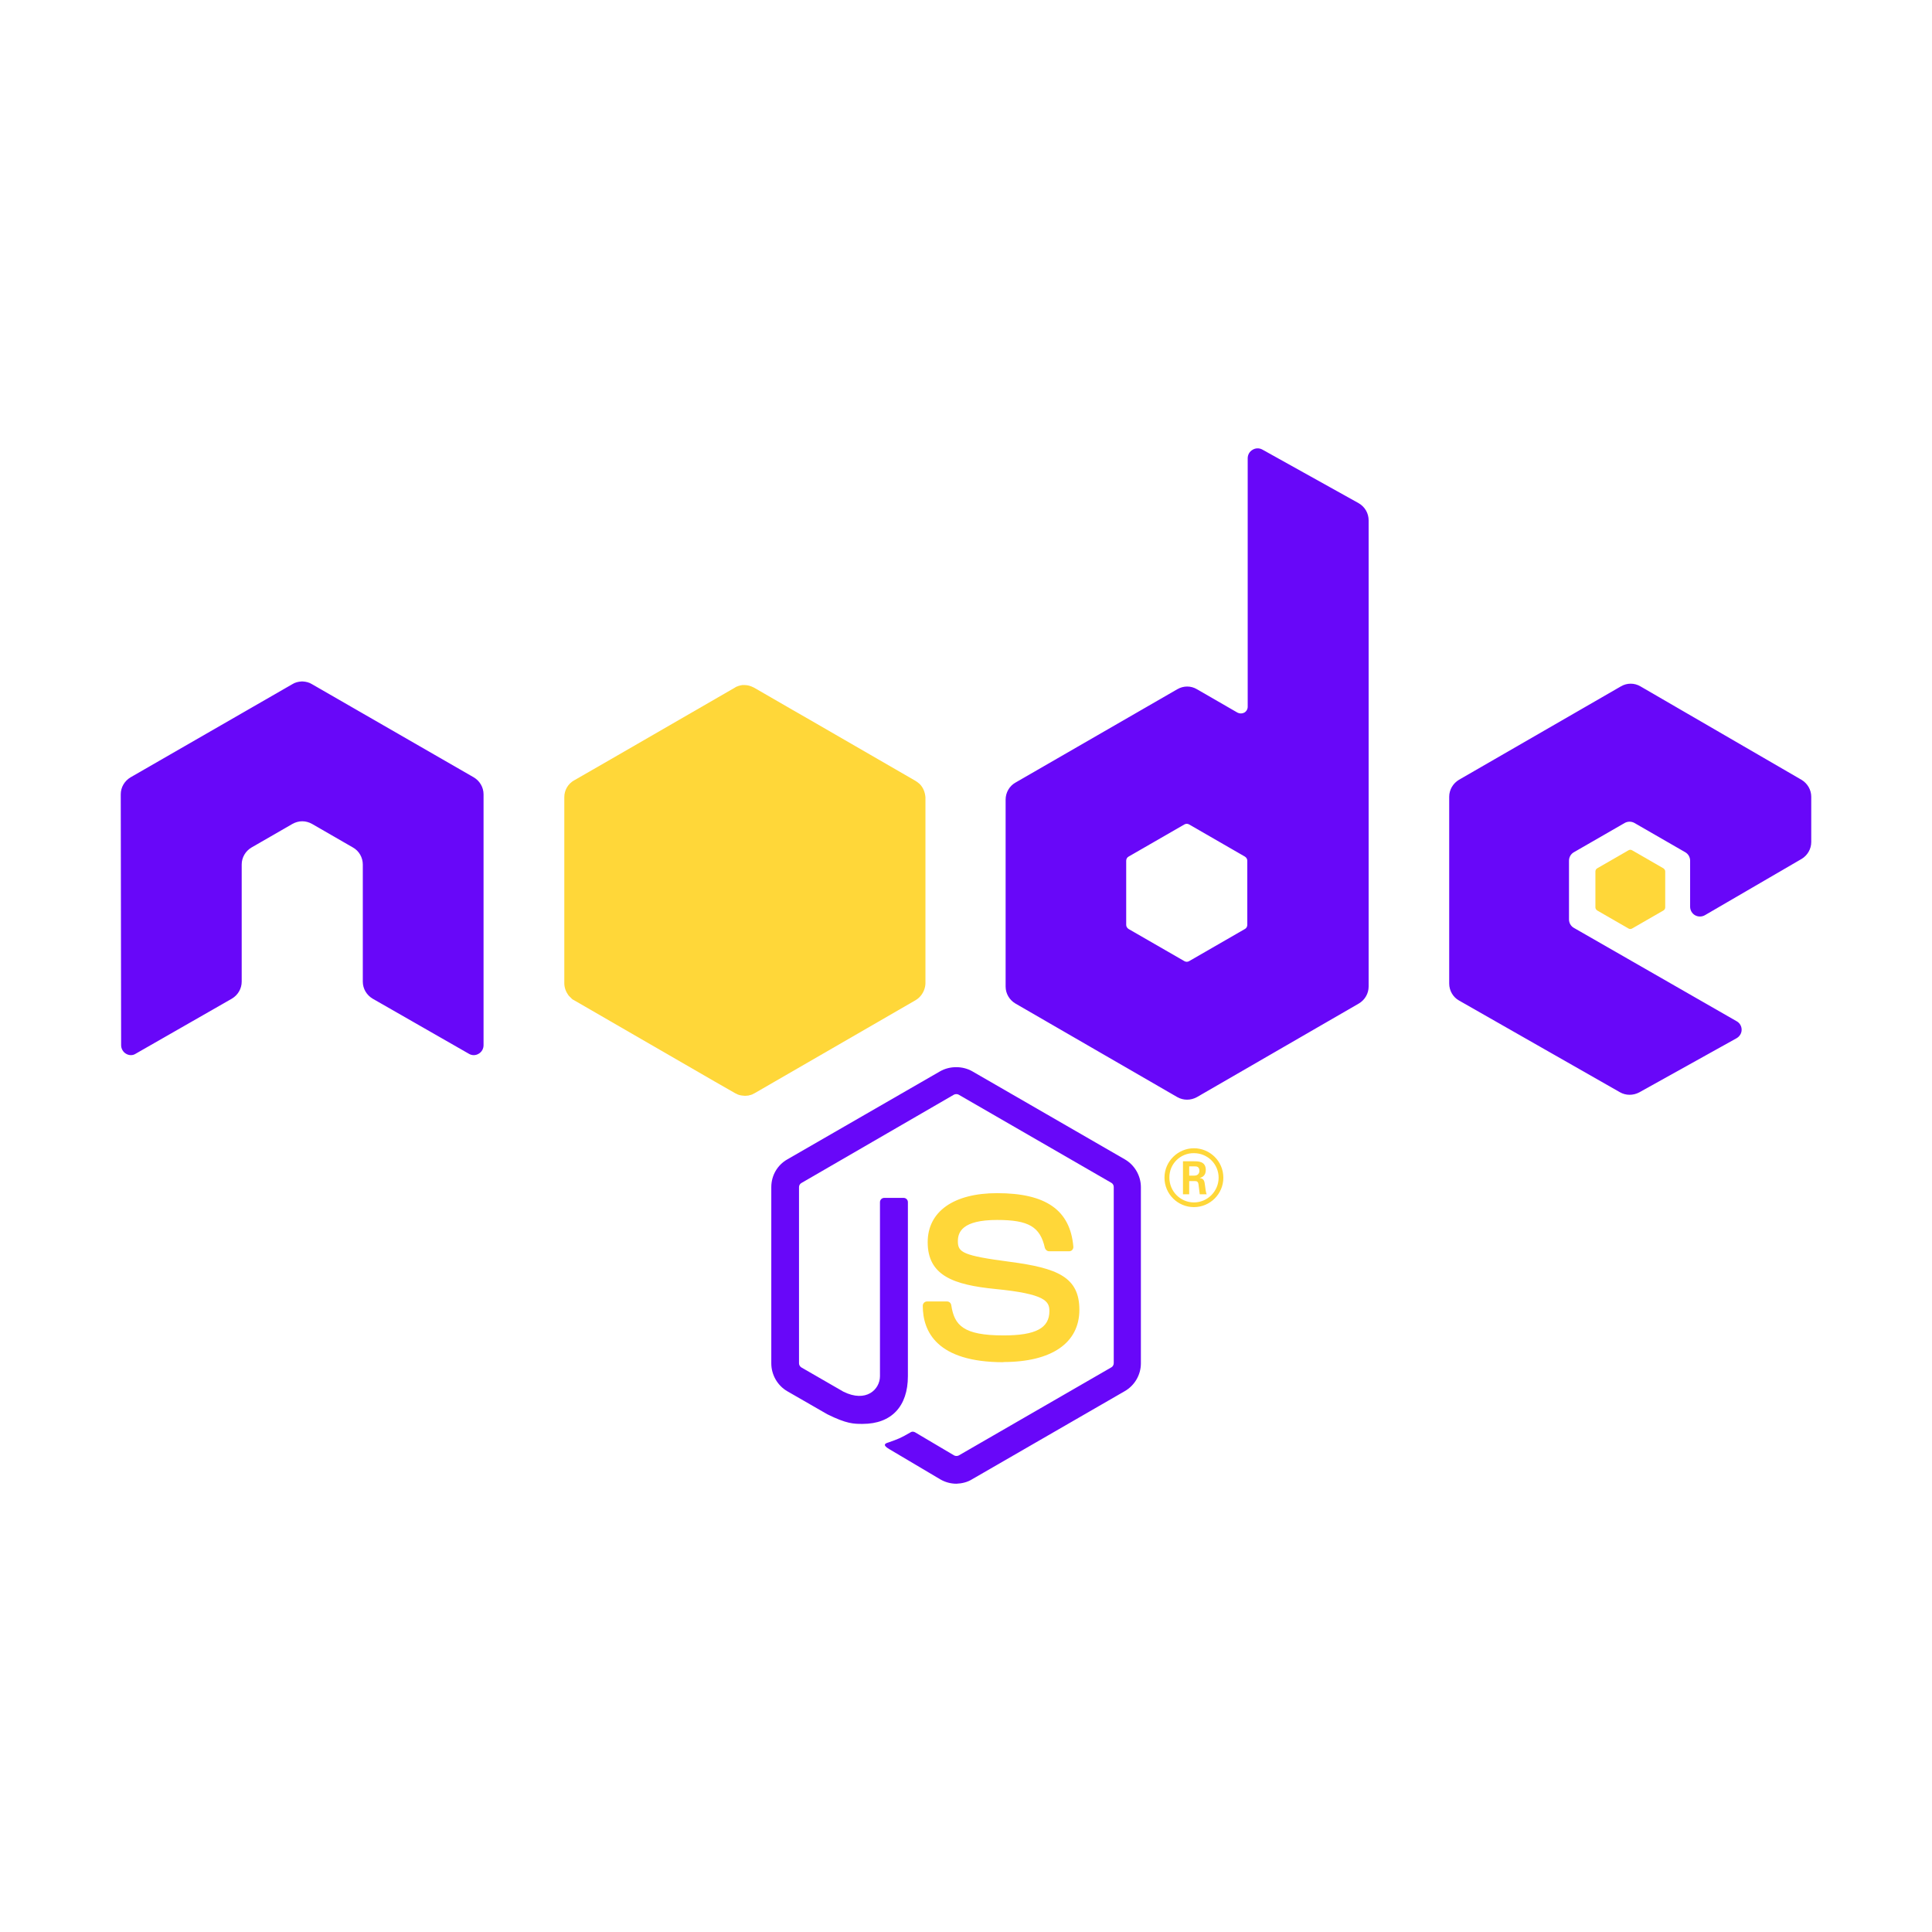 <?xml version="1.0" encoding="UTF-8"?>
<svg xmlns="http://www.w3.org/2000/svg" xmlns:xlink="http://www.w3.org/1999/xlink" width="300pt" height="300pt" viewBox="0 0 300 300" version="1.1">
<g id="surface1">
<path style=" stroke:none;fill-rule:nonzero;fill:rgb(40.784%,2.745%,97.647%);fill-opacity:1;" d="M 148.508 230.391 C 147.625 230.391 146.777 230.156 146.016 229.719 L 138.105 225.031 C 136.934 224.355 137.492 224.121 137.898 224.004 C 139.484 223.445 139.805 223.332 141.477 222.363 C 141.648 222.273 141.883 222.305 142.062 222.391 L 148.156 225.996 C 148.359 226.113 148.68 226.113 148.887 225.996 L 172.586 212.312 C 172.793 212.195 172.941 211.934 172.941 211.668 L 172.941 184.305 C 172.941 184.043 172.793 183.781 172.559 183.66 L 148.859 169.98 C 148.652 169.863 148.359 169.863 148.125 169.98 L 124.453 183.691 C 124.219 183.809 124.07 184.07 124.07 184.336 L 124.07 211.699 C 124.07 211.961 124.219 212.199 124.453 212.344 L 130.957 216.094 C 134.473 217.852 136.641 215.773 136.641 213.691 L 136.641 186.68 C 136.641 186.297 136.934 186.008 137.312 186.008 L 140.305 186.008 C 140.684 186.008 140.977 186.297 140.977 186.68 L 140.977 213.691 C 140.977 218.379 138.43 221.102 133.945 221.102 C 132.57 221.102 131.484 221.102 128.469 219.609 L 122.258 216.035 C 120.734 215.156 119.766 213.484 119.766 211.699 L 119.766 184.336 C 119.766 182.547 120.703 180.906 122.258 180.027 L 145.984 166.348 C 147.48 165.496 149.473 165.496 150.969 166.348 L 174.668 180.027 C 176.191 180.906 177.156 182.578 177.156 184.336 L 177.156 211.699 C 177.156 213.484 176.191 215.125 174.668 216.008 L 150.969 229.688 C 150.234 230.156 149.355 230.359 148.508 230.391 "/>
<path style=" stroke:none;fill-rule:nonzero;fill:rgb(100%,84.314%,22.353%);fill-opacity:1;" d="M 155.828 211.523 C 145.461 211.523 143.289 206.75 143.289 202.766 C 143.289 202.383 143.586 202.09 143.965 202.09 L 147.039 202.09 C 147.391 202.09 147.656 202.324 147.715 202.676 C 148.184 205.781 149.562 207.363 155.828 207.363 C 160.84 207.363 162.949 206.223 162.949 203.586 C 162.949 202.062 162.332 200.918 154.57 200.156 C 148.066 199.512 144.051 198.078 144.051 192.891 C 144.051 188.117 148.094 185.273 154.832 185.273 C 162.422 185.273 166.172 187.91 166.668 193.562 C 166.699 193.77 166.609 193.945 166.492 194.094 C 166.375 194.238 166.172 194.297 165.996 194.297 L 162.918 194.297 C 162.598 194.297 162.332 194.062 162.246 193.77 C 161.512 190.488 159.727 189.434 154.832 189.434 C 149.383 189.434 148.738 191.34 148.738 192.746 C 148.738 194.473 149.5 194.973 156.855 195.938 C 164.148 196.906 167.605 198.281 167.605 203.379 C 167.605 208.535 163.301 211.496 155.801 211.496 M 184.656 182.551 L 185.449 182.551 C 186.094 182.551 186.242 182.082 186.242 181.816 C 186.242 181.113 185.773 181.113 185.477 181.113 L 184.66 181.113 L 184.66 182.551 Z M 183.691 180.324 L 185.449 180.324 C 186.062 180.324 187.234 180.324 187.234 181.672 C 187.234 182.609 186.621 182.812 186.27 182.93 C 186.973 182.988 187.031 183.43 187.117 184.102 C 187.18 184.512 187.234 185.215 187.383 185.449 L 186.297 185.449 C 186.27 185.215 186.094 183.898 186.094 183.84 C 186.035 183.547 185.918 183.398 185.566 183.398 L 184.656 183.398 L 184.656 185.449 L 183.691 185.449 Z M 181.582 182.871 C 181.582 185.012 183.309 186.711 185.391 186.711 C 187.527 186.711 189.227 184.953 189.227 182.871 C 189.227 180.734 187.5 179.062 185.391 179.062 C 183.309 179.035 181.551 180.703 181.582 182.871 M 189.961 182.871 C 189.961 185.391 187.91 187.441 185.391 187.441 C 182.898 187.441 180.82 185.422 180.82 182.871 C 180.82 180.293 182.957 178.301 185.391 178.301 C 187.852 178.301 189.961 180.293 189.961 182.871 "/>
<path style=" stroke:none;fill-rule:nonzero;fill:rgb(40.784%,2.745%,97.647%);fill-opacity:1;" d="M 75.086 123.34 C 75.086 122.258 74.5 121.258 73.562 120.703 L 48.43 106.23 C 48.016 105.969 47.52 105.852 47.051 105.82 L 46.789 105.82 C 46.32 105.852 45.82 105.969 45.41 106.23 L 20.273 120.703 C 19.336 121.258 18.75 122.258 18.75 123.34 L 18.809 162.305 C 18.809 162.832 19.102 163.359 19.57 163.625 C 20.039 163.914 20.625 163.914 21.062 163.625 L 36.008 155.07 C 36.945 154.512 37.531 153.516 37.531 152.43 L 37.531 134.238 C 37.531 133.152 38.117 132.156 39.051 131.602 L 45.41 127.938 C 45.879 127.676 46.406 127.527 46.934 127.527 C 47.461 127.527 47.988 127.676 48.457 127.938 L 54.812 131.602 C 55.75 132.129 56.336 133.152 56.336 134.238 L 56.336 152.43 C 56.336 153.516 56.922 154.512 57.859 155.07 L 72.801 163.625 C 73.27 163.914 73.855 163.914 74.324 163.625 C 74.793 163.359 75.086 162.859 75.086 162.305 Z M 193.68 143.613 C 193.68 143.875 193.535 144.141 193.301 144.258 L 184.66 149.238 C 184.426 149.383 184.133 149.383 183.898 149.238 L 175.254 144.258 C 175.02 144.109 174.875 143.875 174.875 143.613 L 174.875 133.652 C 174.875 133.391 175.02 133.125 175.254 133.008 L 183.898 128.027 C 184.133 127.883 184.422 127.883 184.66 128.027 L 193.301 133.008 C 193.535 133.156 193.68 133.391 193.68 133.652 Z M 196.023 69.812 C 195.555 69.551 194.969 69.551 194.5 69.844 C 194.031 70.109 193.742 70.605 193.742 71.164 L 193.742 109.746 C 193.742 110.125 193.535 110.477 193.211 110.656 C 192.891 110.828 192.48 110.828 192.156 110.656 L 185.859 107.023 C 184.922 106.465 183.781 106.465 182.812 107.023 L 157.676 121.523 C 156.738 122.051 156.152 123.078 156.152 124.16 L 156.152 153.195 C 156.152 154.277 156.738 155.273 157.676 155.828 L 182.812 170.359 C 183.75 170.891 184.891 170.891 185.859 170.359 L 210.996 155.828 C 211.934 155.273 212.52 154.277 212.52 153.195 L 212.52 80.801 C 212.52 79.688 211.934 78.691 210.969 78.133 Z M 279.727 133.391 C 280.664 132.832 281.25 131.836 281.25 130.75 L 281.25 123.719 C 281.25 122.637 280.664 121.641 279.727 121.082 L 254.734 106.582 C 253.797 106.023 252.629 106.023 251.688 106.582 L 226.555 121.082 C 225.617 121.641 225.031 122.637 225.031 123.719 L 225.031 152.727 C 225.031 153.809 225.617 154.836 226.555 155.359 L 251.543 169.602 C 252.453 170.125 253.594 170.125 254.531 169.629 L 269.648 161.219 C 270.117 160.957 270.441 160.457 270.441 159.902 C 270.441 159.344 270.148 158.848 269.68 158.586 L 244.395 144.082 C 243.926 143.82 243.633 143.32 243.633 142.766 L 243.633 133.652 C 243.633 133.094 243.926 132.598 244.395 132.332 L 252.277 127.793 C 252.746 127.527 253.332 127.527 253.801 127.793 L 261.68 132.332 C 262.148 132.598 262.441 133.094 262.441 133.652 L 262.441 140.801 C 262.441 141.328 262.734 141.855 263.203 142.117 C 263.672 142.383 264.258 142.383 264.727 142.117 L 279.727 133.387 Z M 279.727 133.391 "/>
<path style=" stroke:none;fill-rule:nonzero;fill:rgb(100%,84.314%,22.353%);fill-opacity:1;" d="M 252.859 132.039 C 253.039 131.922 253.273 131.922 253.445 132.039 L 258.281 134.824 C 258.457 134.941 258.574 135.117 258.574 135.32 L 258.574 140.891 C 258.574 141.094 258.457 141.297 258.281 141.387 L 253.445 144.172 C 253.273 144.285 253.039 144.285 252.859 144.172 L 248.027 141.387 C 247.852 141.27 247.734 141.094 247.734 140.891 L 247.734 135.32 C 247.734 135.117 247.852 134.914 248.027 134.824 Z M 142.82 121.758 L 142.766 121.699 C 142.734 121.672 142.703 121.641 142.648 121.609 C 142.586 121.555 142.5 121.496 142.441 121.438 C 142.414 121.406 142.414 121.406 142.383 121.406 L 142.121 121.23 L 125.742 111.766 L 123.137 110.273 L 117.102 106.785 C 116.836 106.641 116.574 106.551 116.309 106.465 C 116.074 106.406 115.84 106.375 115.605 106.375 L 115.281 106.375 C 115.227 106.375 115.164 106.406 115.109 106.406 C 115.047 106.406 114.992 106.434 114.961 106.434 C 114.902 106.465 114.812 106.465 114.758 106.492 C 114.727 106.492 114.668 106.523 114.641 106.523 C 114.551 106.555 114.492 106.582 114.434 106.609 L 114.406 106.609 C 114.316 106.641 114.227 106.699 114.141 106.758 L 94.863 117.891 L 89.211 121.141 L 89.148 121.172 C 88.211 121.699 87.625 122.695 87.625 123.781 L 87.625 152.664 C 87.625 153.34 87.863 153.984 88.242 154.512 C 88.301 154.598 88.391 154.688 88.477 154.773 L 88.535 154.836 C 88.594 154.891 88.684 154.953 88.742 155.039 L 88.797 155.098 C 88.887 155.188 89.004 155.246 89.121 155.305 L 110.918 167.902 L 114.141 169.746 C 114.406 169.895 114.668 170.012 114.961 170.07 C 115.02 170.07 115.078 170.098 115.109 170.098 C 115.195 170.098 115.254 170.129 115.344 170.129 C 115.43 170.129 115.488 170.129 115.578 170.156 L 115.664 170.156 C 115.781 170.156 115.871 170.156 115.988 170.129 L 116.105 170.129 C 116.191 170.129 116.281 170.098 116.367 170.07 C 116.398 170.07 116.426 170.07 116.457 170.039 L 116.516 170.039 L 116.777 169.953 C 116.809 169.953 116.809 169.953 116.836 169.922 L 117.188 169.746 L 142.18 155.305 C 142.938 154.863 143.469 154.074 143.641 153.223 C 143.672 153.047 143.703 152.871 143.703 152.695 L 143.703 123.809 C 143.641 123.02 143.352 122.285 142.82 121.758 Z M 142.82 121.758 "/>
</g>
</svg>
